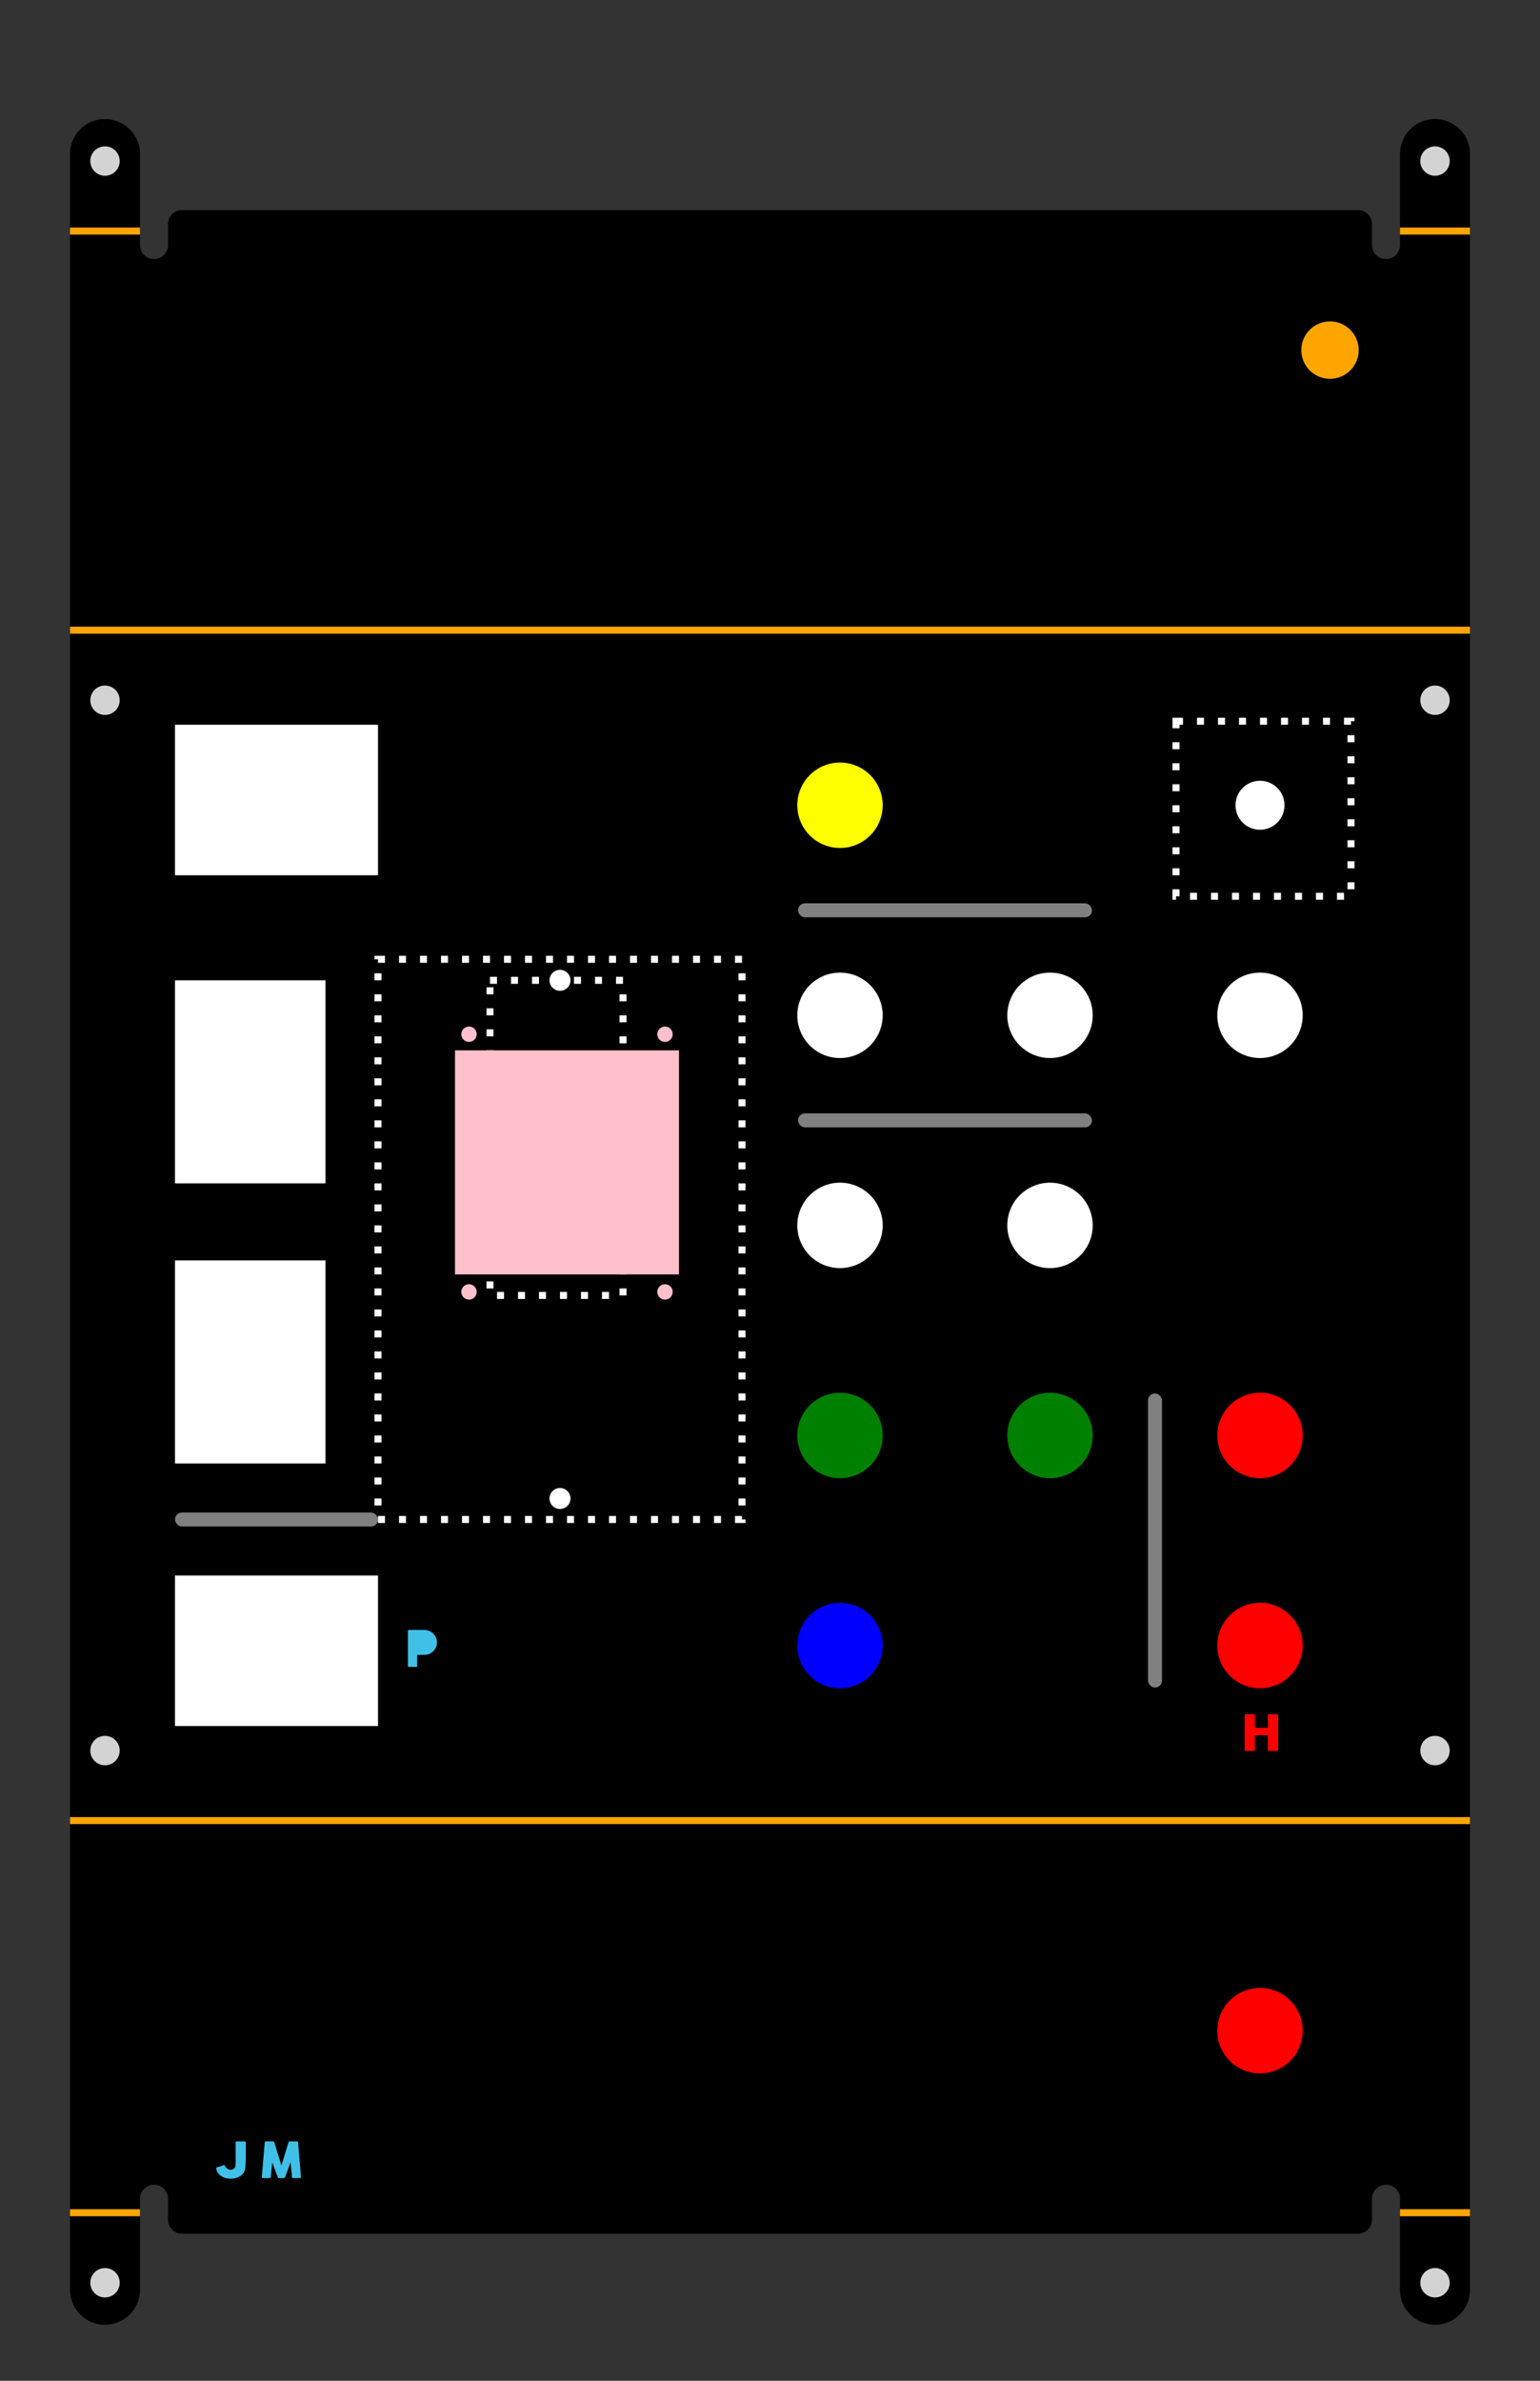 <?xml version="1.0" encoding="UTF-8" standalone="no"?>
<svg
   id="wrap"
   width="220"
   height="340"
   version="1.1"
   xmlns="http://www.w3.org/2000/svg"
   xmlns:svg="http://www.w3.org/2000/svg">



  <rect width="100%" height="100%" fill="#333333" stroke="none"/>



  <!-- Inkscape cannot convert -->
  <defs>

    <rect
      id="boardoutline"
      stroke="white"
      x="-26"
      y="-3"
      width="52"
      height="80"
      stroke-dasharray="1 2"
     />

    <rect
       id="arduino"
       stroke="white"
       width="19"
       height="45"
       stroke-dasharray="1 2"
     />

    <rect
     id="packoutline"
     stroke="orange"
     width="92"
     height="51"
     stroke-dasharray="1 2"
     />

    <rect
     id="rotaryoutline"
     stroke="white"
     width="25"
     height="25"
     stroke-dasharray="1 2"
     />

    <rect
     id="terminaloutline"
     stroke="white"
     width="123.5"
     height="20"
     stroke-dasharray="1 2"
     />

  </defs>

  <desc>
     We are expecting 5052 H21 Aluminum @ .080" (2.0 MM)
     Revised bends.
     AC Plug
  </desc>

  <g
     id="outline"
     transform="translate(10,30)">
  <path d="
     M24,0

     h160

     a2,2 0 0 1 2,2
     v3
     a2,2 0 0 0 2,2
     a2,2 0 0 0 2,-2
     v-13
     a5,5 0 0 1 5,-5
     a5,5 0 0 1 5,5

     v305

     a5,5 0 0 1 -5,5
     a5,5 0 0 1 -5,-5
     v-13
     a2,2 0 0 0 -2,-2
     a2,2 0 0 0 -2,2
     v3
     a2,2 0 0 1 -2,2

     h-168 

     a2,2 0 0 1 -2,-2
     v-3
     a2,2 0 0 0 -2,-2
     a2,2 0 0 0 -2,2
     v13
     a5,5 0 0 1 -5,5
     a5,5 0 0 1 -5,-5

     v-305

     a5,5 0 0 1 5,-5
     a5,5 0 0 1 5,5
     v13
     a2,2 0 0 0 2,2
     a2,2 0 0 0 2,-2
     v-3
     a2,2 0 0 1 2,-2

     z" 
     fill="black" 
     />

    <circle
     cx="5"
     cy="-7"
     r="2.1"
     fill="lightgray"
    />

    <circle
     cx="195"
     cy="-7"
     r="2.1"
     fill="lightgray"
    />

    <line y1="3" x2="10" y2="3" stroke="orange">
      <desc>For left tab. 2 mm in for material thickness</desc>
    </line>
     
    <line x1="190" y1="3" x2="200" y2="3" stroke="orange">
      <desc>For left tab. 2 mm in for material thickness</desc>
    </line>

    <line  y1="60" x2="200" y2="60" stroke="orange">
      <desc>This is the most important. line Fold between back and top</desc>
    </line>

    <circle
      cx="5"
      cy="70"
      r="2.1"
      fill="lightgray"
    />
    <circle
      cx="195"
      cy="70"
      r="2.1"
      fill="lightgray"
    />

    <circle
      cx="5"
      cy="220"
      r="2.1"
      fill="lightgray"
    />
    <circle
      cx="195"
      cy="220"
      r="2.1"
      fill="lightgray"
    />

    <line y1="230" x2="200" y2="230" stroke="orange">
      <desc>Fold between top and front. A 57mm distance</desc>
    </line>

    <line y1="286" x2="10" y2="286" stroke="orange">
      <desc>For left tab. 2 mm in for material thickness</desc>
    </line>
     
    <line x1="190" y1="286" x2="200" y2="286" stroke="orange">
      <desc>For left tab. 2 mm in for material thickness</desc>
    </line>

    <circle
      cx="5"
      cy="296"
      r="2.1"
      fill="lightgray"
    />
    <circle
      cx="195"
      cy="296"
      r="2.1"
      fill="lightgray"
    />
  </g>

  <g 
   id="DCplug"
   transform="translate(190,50)">

    <circle
      fill="orange"
      r="4.1"
      />
  </g>



  <!-- Board screw holes-->
  <g
    id="boardscrew"
    transform="translate(80,140)">


    <use href="#boardoutline" 
    />


    <use href="#arduino"
     x="-10"
     />



    <circle
       r="1.5"
       fill="white"
    />
    <circle
       cy="74"
       r="1.5"
       fill="white"
    />

  </g>
  <!-- Mounting Size: 26 x 21.5mm -->
  <g
    id="powerrocker"
    transform="translate(25,140)"
    >

    <rect
      x="-36.5" y="-29" transform="rotate(90)"
       width="21.5"
       height="29"
       fill="white"
    />

    <rect
       width="21.5"
       height="29"
       fill="white"
    />
    <rect
      y="40"
      width="21.5"
      height="29"
      fill="white"
    />

    <rect
       y="76"
       fill="gray"
       width="29"
       height="2"
       rx="1"
       ry="1"
       >
     </rect>

    <rect
      x="85" y="-29" transform="rotate(90)"
       width="21.5"
       height="29"
       fill="white"
     >
       <desc>This controls if remote is for North or South</desc>
     </rect>

    <path  transform="translate(32,92), scale(0.05)"
      d="M72.51 15.42
      H34.65
      c-.15 0-.28.06-.42.08
      h-6.47
      c-1.24 0-2.24 1-2.24 2.24
      v100.97
      c0 1.24 1 2.24 2.24 2.24
      h21.9
      c1.24 0 2.24-1 2.24-2.24
      V86.63
      h20.61
      c19.83 0 35.96-15.97 35.96-35.6
      c.01-19.63-16.13-35.61-35.96-35.61
      z
      " fill="#40C0E7">
</path>


  </g>
  <!-- https://learn.adafruit.com/adafruit-led-backpack/downloads -->
  <g
     id="bicolor"
     transform="translate(65,150)">
    <rect
       fill="pink"
       width="32"
       height="32"
        />
    <!-- up and down is supposed to be less than 37. I don't like adafruit specs -->
    <circle
       cx="2"
       cy="-2.3"
       r="1.1"
       fill="pink"
       id="circle355" />
    <circle
       cx="30"
       cy="-2.3"
       r="1.1"
       fill="pink"
    />
    <circle
       cx="30"
       cy="34.5"
       r="1.1"
       fill="pink"
    />
    <circle
       cx="2"
       cy="34.5"
       r="1.1"
       fill="pink"
    />
  </g>
  <!-- https://cdn-shop.adafruit.com/datasheets/pec11.pdf -->
  <g
     id="buttons"
     transform="translate(120,115)"
     >
    <circle
       r="6.1"
       fill="yellow"
       />
    <!-- This is a separator so that it is obvious which switch controls which section -->
    <rect
       x="-6"
       y="14"
       fill="gray"
       width="42"
       height="2"
       rx="1"
       ry="1"
       />

    <use href="#rotaryoutline"
      x="48"
      y="-12"
    />

    <circle
      cx="60"
      cy="0"
      r="3.5"
      fill="white"
      >
      <desc>Rotary Encoder</desc>
    </circle>



    <circle
       cy="30"
       r="6.1"
       fill="white"
       />
    <!-- another separator -->
    <rect
       x="-6"
       y="44"
       fill="gray"
       width="42"
       height="2"
       rx="1"
       ry="1"
       />
    <circle
       cx="30"
       cy="30"
       r="6.1"
       fill="white"
       />
    <circle
       cx="60"
       cy="30"
       r="6.1"
       fill="white"
       />
    <circle
       cy="60"
       r="6.1"
       fill="white"
       />
    <circle
       cx="30"
       cy="60"
       r="6.1"
       fill="white"
       />
    <circle
       cy="120"
       r="6.1"
       fill="blue"
       />

    <circle
       cx="30"
       cy="90"
       r="6.1"
       fill="green"
       />
    <circle
       cy="90"
       r="6.1"
       fill="green"
       />
    <rect
       x="44"
       y="84"
       fill="gray"
       width="2"
       height="42"
       rx="1"
       ry="1"
       >
       <desc>Vertical divider</desc>
     </rect>
    <circle
       cx="60"
       cy="120"
       r="6.1"
       fill="red"
       />
    <circle
       cx="60"
       cy="90"
       r="6.1"
       fill="red"
       />

    <path 
      transform="translate(57,129), scale(0.05)"
      d="
         M109.48 16.34H84.84c-1.28 0-2.33 1.04-2.33 2.33v36.27H45.5V18.68c0-1.29-1.04-2.33-2.34-2.33H18.53a2.34 2.34 0 0 0-2.34 2.33v99.96c0 1.29 1.05 2.33 2.34 2.33h24.63a2.34 2.34 0 0 0 2.34-2.33V76.15h37.02v42.48c0 1.29 1.05 2.33 2.33 2.33h24.64c1.29 0 2.33-1.05 2.33-2.33V18.68a2.35 2.35 0 0 0-2.34-2.34z"
      fill="red">
      <desc>H</desc>
    </path>

    <circle
       cx="60"
       cy="175"
       r="6.1"
       fill="red"
       />
  </g>

  <path transform="translate(30,305), scale(0.05)"
    d="M100.08 16.44H75.44c-1.24 0-2.24 1-2.24 2.24v45.53c.31 10.84-.18 23.69-1.52 25.89c-.1.13-.2.28-.27.43c-1.6 3.33-6.9 6.78-12.99 6.78c-6.33 0-13.78-5.46-15.94-11.68a2.24 2.24 0 0 0-2.79-1.41l-20.47 6.41c-1.06.33-1.7 1.38-1.53 2.48c.01.07.03.14.04.2c2.32 17.58 18.94 29.38 41.46 29.38c22.53 0 39.16-11.81 41.48-29.4c.02-.1.04-.19.05-.29c1.56-15.02 1.58-28.71 1.58-28.85V18.68c.02-1.23-.98-2.24-2.22-2.24z" fill="#40C0E7">
  </path>
  <path transform="translate(37,305), scale(0.05)"
    d="M111.53 18.49c-.01-.01-.01-.03-.02-.04c-.02-.25-.1-.5-.2-.74c-.03-.06-.06-.11-.09-.17c-.04-.07-.07-.14-.11-.21c-.08-.12-.19-.23-.29-.33c-.03-.02-.04-.05-.07-.07c-.18-.17-.4-.29-.63-.4a1.22 1.22 0 0 1-.17-.07a2.56 2.56 0 0 0-.78-.14h-22.3c-.31 0-.59.07-.87.18c-.08.03-.14.07-.23.11c-.19.11-.37.23-.53.38c-.03.04-.09.06-.13.1c-.03.03-.04.07-.05.1c-.16.19-.28.4-.38.64c-.02.04-.05.08-.07.13c0 .01-.01.02-.01.03L64 85.16L43.39 17.99c0-.01-.01-.02-.01-.03c-.02-.05-.05-.09-.07-.13a2.38 2.38 0 0 0-.37-.64c-.03-.03-.04-.07-.06-.1c-.04-.04-.1-.06-.13-.1c-.16-.15-.33-.28-.52-.38c-.08-.04-.15-.08-.23-.11c-.28-.11-.56-.18-.87-.18h-22.3c-.27 0-.52.06-.78.14c-.05.02-.11.04-.17.07c-.24.11-.45.23-.64.4c-.03.03-.04.05-.06.07c-.11.11-.21.21-.3.33c-.05.07-.07.14-.11.21c-.03.06-.07.11-.09.17c-.1.24-.17.48-.21.74c0 .01-.01.03-.01.04l-8.45 99.96c-.06.66.17 1.31.61 1.8c.45.48 1.09.77 1.74.77h20.91c1.22 0 2.23-.92 2.36-2.14l4.19-42.6l16.15 43.2c.01.01.02.02.03.04c.07.19.17.38.29.54l.03.03c.02.04.07.07.09.1c.12.13.24.24.37.35l.18.12c.13.08.27.14.4.2a2.254 2.254 0 0 0 .83.17H71.8c.22 0 .44-.04.65-.1c.06-.02.12-.04.18-.07c.15-.05.28-.12.4-.2c.06-.04.12-.08.17-.12c.14-.1.25-.22.37-.35c.03-.04.07-.07.1-.1c0-.01.02-.02.03-.03c.12-.17.22-.35.3-.54c0-.01.01-.02.02-.04l16.15-43.2l4.2 42.61a2.366 2.366 0 0 0 2.35 2.14h20.9c.66 0 1.3-.28 1.74-.77c.45-.49.67-1.14.62-1.8l-8.45-99.97z" fill="#40C0E7">
  </path>
</svg>
